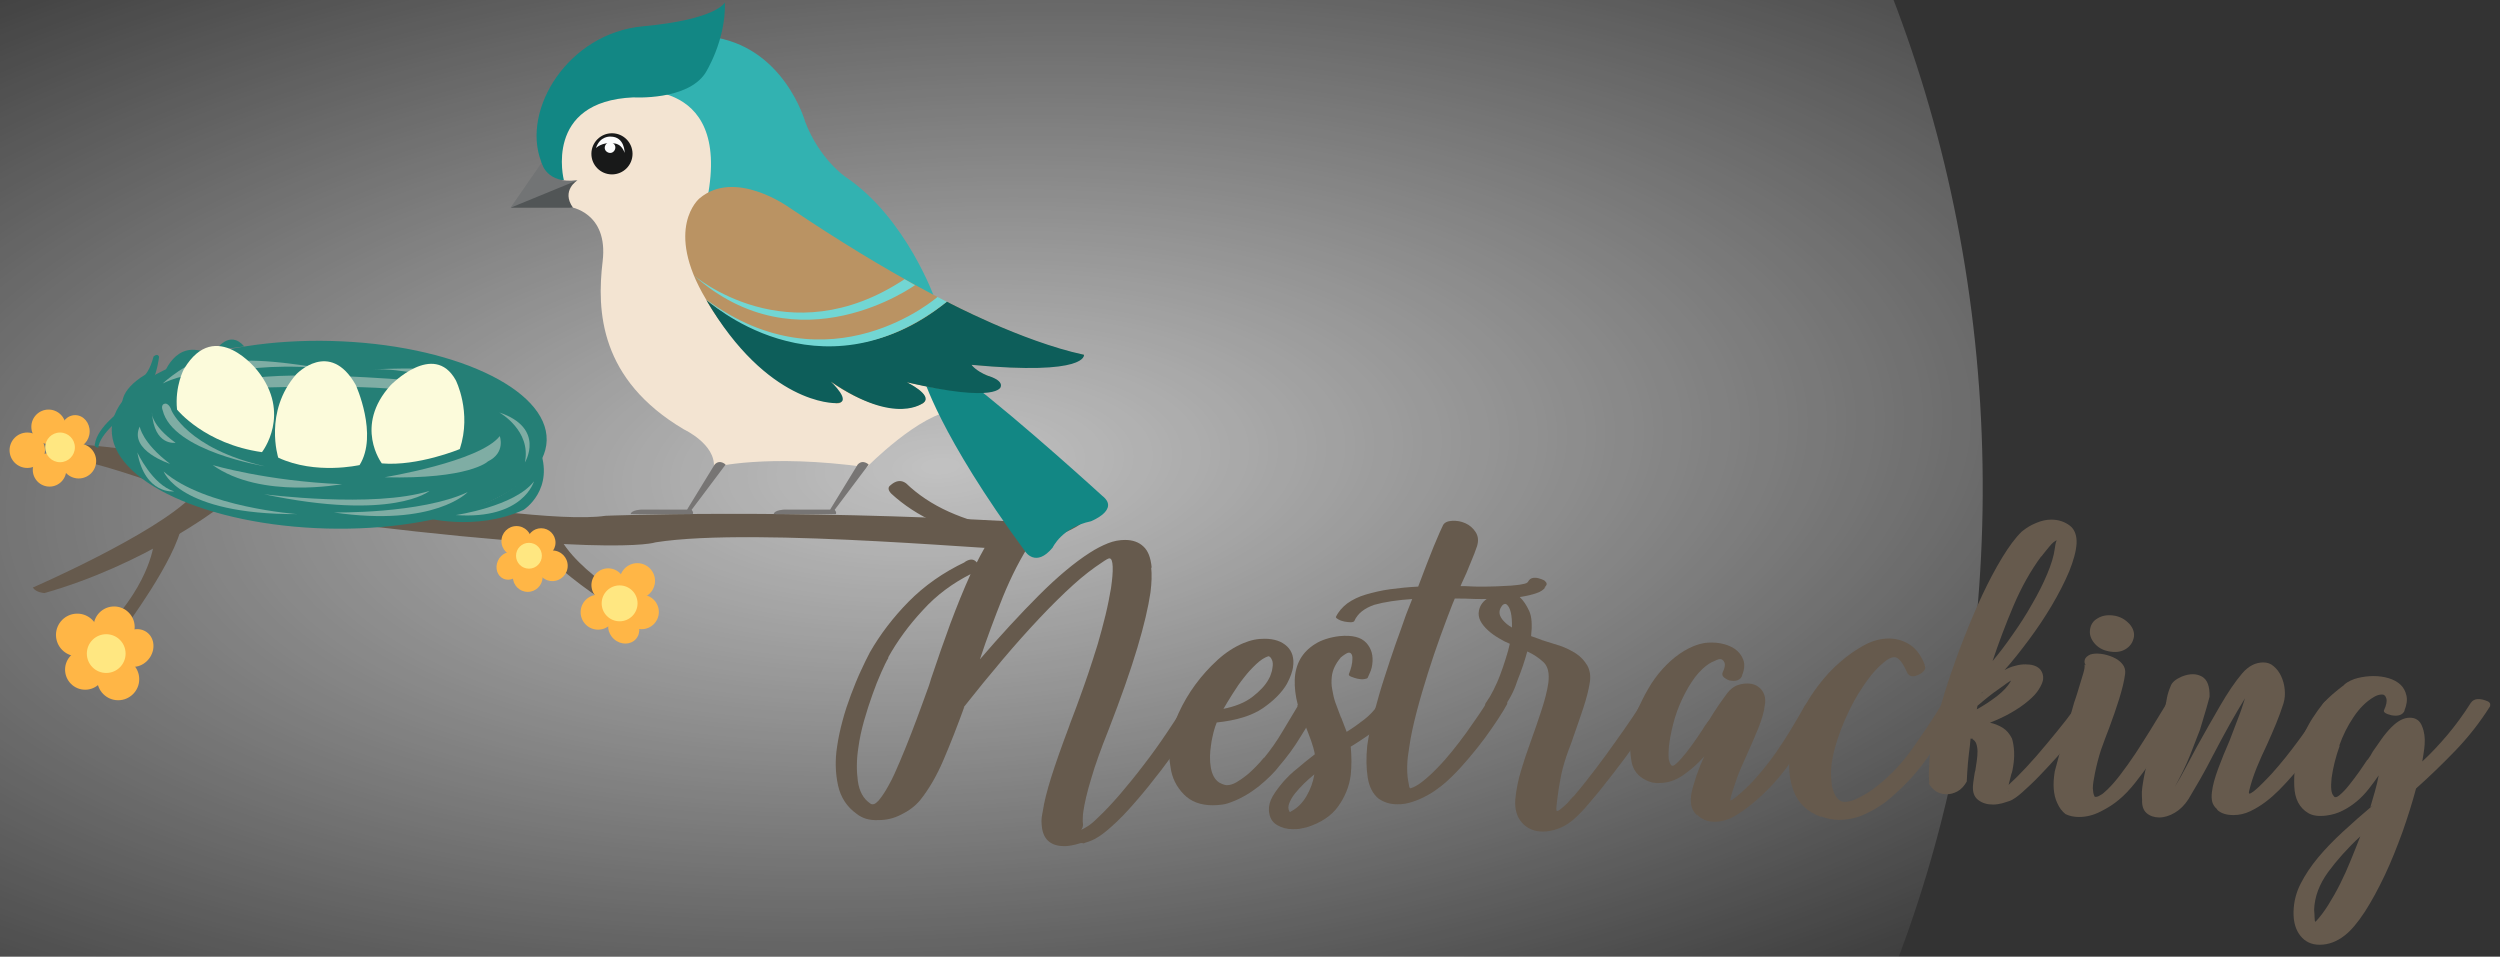 <?xml version="1.0" encoding="utf-8"?>
<!-- Generator: Adobe Illustrator 22.1.0, SVG Export Plug-In . SVG Version: 6.00 Build 0)  -->
<svg version="1.1" id="Calque_1" xmlns="http://www.w3.org/2000/svg" xmlns:xlink="http://www.w3.org/1999/xlink" x="0px" y="0px"
	 viewBox="0 0 1045 399.9" style="enable-background:new 0 0 1045 399.9;" xml:space="preserve">
<rect x="0" y="0" width="1045" height="399.9" fill="#333333" stroke="none"/>
<style type="text/css">
	.st0{fill:url(#SVGID_1_);}
	.st1{fill:#665A4D;}
	.st2{fill:#FFB646;}
	.st3{fill:#FFE781;}
	.st4{fill:#257F76;}
	.st5{fill:#7FADA4;}
	.st6{fill:#FCFBDB;}
	.st7{fill:#F3E4D2;}
	.st8{fill:#128784;}
	.st9{fill:#32B2B1;}
	.st10{fill:#BA9363;}
	.st11{fill:#0D5E5A;}
	.st12{fill:#72D6D3;}
	.st13{fill:#727475;}
	.st14{fill:#515556;}
	.st15{fill:#181919;}
	.st16{fill:#FCFCFC;}
	.st17{fill:#777574;}
</style>
<radialGradient id="SVGID_1_" cx="435.401" cy="233.94" r="305.826" gradientTransform="matrix(6.092840e-02 0.998 -2.349 0.143 916.121 -273.084)" gradientUnits="userSpaceOnUse">
	<stop  offset="0" style="stop-color:#FFFFFF;stop-opacity:0.7"/>
	<stop  offset="0.146" style="stop-color:#FFFFFF;stop-opacity:0.598"/>
	<stop  offset="1" style="stop-color:#FFFFFF;stop-opacity:0"/>
</radialGradient>
<path class="st0" d="M423.5,695.1C183.5,709.7-24.8,497.7-41.7,221.6S122.4-290.3,362.5-305c240.1-14.7,448.3,197.3,465.2,473.5
	C844.5,444.7,663.6,680.4,423.5,695.1z"/>
<g id="Calque_1_1_">
	<path class="st1" d="M274,226.7c0,0-19.6,7.5-172.7-13.6l-10.6-0.3c0,0-30.6,23.3-72.1,35.1c0,0-3.4-0.1-4.9-2.3
		c0,0,50.8-22.1,66.5-38.1c0,0-39.2-15.3-58.2-17.2l4.8-5.1c0,0,20.4,1.4,35.4,4.1c0,0,155.4,31.6,190.9,26.3c0,0,73.8-3,172.5,2.5
		c5.8,0.3,17.9,9.9,7.6,11.9C426.5,231.1,316.1,220,274,226.7z"/>
	<path class="st1" d="M64.4,226.5c0,0-1,16.2-19.9,36c0,0,0.9,1.6,7.5,0.2c0,0,21.5-28.8,24-43.4L64.4,226.5z"/>
	<ellipse class="st2" cx="20.3" cy="178.4" rx="7.2" ry="7.2"/>
	
		<ellipse transform="matrix(2.605257e-02 -1 1 2.605257e-02 -149.739 206.933)" class="st2" cx="31.3" cy="180.3" rx="6.8" ry="6.1"/>
	<ellipse class="st2" cx="32.9" cy="192.7" rx="7.3" ry="7.3"/>
	<circle class="st2" cx="11.4" cy="188.2" r="7.4"/>
	<circle class="st2" cx="20.7" cy="196.4" r="7"/>
	<ellipse class="st2" cx="47.7" cy="262.1" rx="8.6" ry="8.6"/>
	<ellipse transform="matrix(0.603 -0.798 0.798 0.603 -193.656 152.669)" class="st2" cx="56.5" cy="270.8" rx="8.2" ry="7.3"/>
	<circle class="st2" cx="49.4" cy="283.9" r="8.8"/>
	<circle class="st2" cx="32.3" cy="265.4" r="8.9"/>
	<circle class="st2" cx="35.6" cy="279.9" r="8.4"/>
	<circle class="st3" cx="25.1" cy="187" r="6.2"/>
	<circle class="st3" cx="44.4" cy="273.2" r="8.1"/>
	
		<ellipse transform="matrix(2.605252e-02 -1 1 2.605252e-02 -47.775 314.492)" class="st4" cx="137.5" cy="181.8" rx="39.2" ry="90.9"/>
	<path class="st4" d="M176.9,216.2c0,0,21.6,6.2,42-3.1c0,0,13.3-8.5,6.5-25.8C225.4,187.4,225.3,210.6,176.9,216.2z"/>
	<path class="st4" d="M51.1,171.1c0,0-10.5,7.5-11.4,14.4c0,0-0.7,1.3,1.4,1.7c0,0-0.3-5.3,11.4-13.9L51.1,171.1z"/>
	<path class="st4" d="M51.2,169.8c0,0-1.9-6.3,9.5-13.2c0,0,1.9-1.7,3.5-7.6c0,0,1.6-1.5,2.3,0.1c0,0-1.1,9-3.7,11.1L51.2,169.8z"/>
	<path class="st4" d="M68.1,157.5c0,0,4.9-16.7,19.3-9.5L68.1,157.5z"/>
	<path class="st4" d="M90.2,146.4c0,0,5.6-8.9,11.9-1.6L90.2,146.4z"/>
	<path class="st5" d="M58.4,178.3c0,0,1,6.8,12.7,15.6C71.1,193.9,53.7,188.3,58.4,178.3z"/>
	<path class="st5" d="M88.9,194.4c0,0,22.5,6.7,54.1,8C143.1,202.3,109.2,208.9,88.9,194.4z"/>
	<path class="st5" d="M139.5,214.2c0,0,36.3,0.7,56-8.5C195.5,205.7,181.7,220.4,139.5,214.2z"/>
	<path class="st5" d="M110.7,194.9c0,0-38.5-6.2-42.7-23.4c0,0-1.1-2.6,1.2-2.8c0,0,1.6,0,2.5,2.9
		C71.7,171.6,78.3,187.5,110.7,194.9z"/>
	<path class="st5" d="M110.4,206.6c0,0,45.8,5.9,69.1-1.4C179.5,205.3,164.2,217.9,110.4,206.6z"/>
	<path class="st5" d="M124.2,214.9c0,0-38.6-2.8-55.8-17.8C68.5,197.1,74.7,215.1,124.2,214.9z"/>
	<path class="st5" d="M160.7,199.5c0,0,39.8-6.5,48.2-17.2c0,0,2.6,6.9-5,10.6C204,192.9,196.1,200.4,160.7,199.5z"/>
	<path class="st5" d="M190.5,215.3c0,0,24.7-3.6,32.7-14.1C223.2,201.1,218.9,217.3,190.5,215.3z"/>
	<path class="st5" d="M63.5,172.4c0,0-0.6,5.1,9.9,12.7C73.4,185,64.5,186.7,63.5,172.4z"/>
	<path class="st5" d="M57.4,189.1c0,0,6.2,13.5,15.4,16.3C72.9,205.4,60.7,207,57.4,189.1z"/>
	<path class="st5" d="M208.7,172.4c0,0,13.5,7.5,10.7,20.9C219.4,193.3,228.2,179,208.7,172.4z"/>
	<path class="st5" d="M100.3,162.3c0,0,60.2-2.4,74.8,1.9l-3.2-5.2c0,0-56.6-5-74.3,0.6L100.3,162.3z"/>
	<path class="st5" d="M97.7,155c1.4,0,14.4-2.9,35.6-1.2c0,0-24-4.4-35.5-2.6L97.7,155z"/>
	<path class="st5" d="M184.7,158.4c0,0-16.8-4.6-28.8-4c0,0,21.9-1.1,27.5,0.6L184.7,158.4z"/>
	<path class="st5" d="M68,160.3c0,0,11.3-10.4,19.3-10l-4.6,6.4C82.7,156.7,76.7,156.1,68,160.3z"/>
	<path class="st6" d="M74,171.2c0,0,11.5,14.4,35.5,17.8c0,0,12.6-16-1.9-34.1c0,0-17.5-22.6-30.6-0.8C76.9,154.1,73,161.5,74,171.2
		z"/>
	<path class="st6" d="M116.3,191.3c0,0-6.1-19.2,7.5-34.8c0,0,14-14.9,24.9,4.4c0,0,9.5,20.9,1.6,33.5
		C150.2,194.4,132,198.6,116.3,191.3z"/>
	<path class="st6" d="M159.6,193.7c0,0-11.8-15.6,3.7-32.7c0,0,18-18.6,27.2-2.1c0,0,6.8,13.3,1.7,28.8
		C192.3,187.7,174.6,195,159.6,193.7z"/>
	<path class="st1" d="M215.1,219.3c0,0,19.9,22.6,45.9,37.1c0,0,3.9,1.8,6.1-3.2c0,0-30.6-16.1-35.4-34h-16.6V219.3z"/>
	<ellipse class="st2" cx="220.6" cy="241.2" rx="6.2" ry="6.2"/>
	
		<ellipse transform="matrix(0.411 -0.911 0.911 0.411 -90.171 333.471)" class="st2" cx="213.1" cy="236.5" rx="5.9" ry="5.2"/>
	<circle class="st2" cx="215.9" cy="226.2" r="6.3"/>
	<circle class="st2" cx="230.9" cy="236.5" r="6.4"/>
	<circle class="st2" cx="226.2" cy="226.8" r="6"/>
	<ellipse class="st2" cx="268.2" cy="255.8" rx="7.2" ry="7.2"/>
	
		<ellipse transform="matrix(0.66 -0.752 0.752 0.66 -108.688 285.182)" class="st2" cx="260.5" cy="262.6" rx="6.1" ry="6.8"/>
	<circle class="st2" cx="250" cy="255.9" r="7.3"/>
	<circle class="st2" cx="266.4" cy="242.8" r="7.4"/>
	<ellipse transform="matrix(0.316 -0.949 0.949 0.316 -58.326 408.478)" class="st2" cx="254.2" cy="244.7" rx="7" ry="7"/>
	<circle class="st3" cx="259" cy="252.2" r="7.5"/>
	<circle class="st3" cx="221.1" cy="232.3" r="5.4"/>
	<g>
		<g>
			<path class="st1" d="M358.1,340.2c-4.1-2.9-6.7-6.9-7.8-11.9c-1.1-5-1.3-10.5-0.4-16.2c0.5-3.5,1.3-7.2,2.3-10.9
				c1-3.8,2.2-7.3,3.5-10.8c1.3-3.4,2.6-6.7,4-9.7c1.4-3.1,2.7-5.7,3.9-8c4.3-7.5,9.7-14.6,16.2-21.2s14.4-12.2,23.7-16.6l-0.5,0.2
				c2.3-1.6,4-1.6,5.3,0c0.9-1.7,1.7-3.4,2.7-5.1c0.9-1.7,1.8-3.2,2.7-4.7c-7.7-1.2-15.2-3.4-22.5-6.8c-7.3-3.3-13.5-7.4-18.7-12.2
				c-1.2-1.3-1.4-2.4-0.6-3.2c2.5-2.3,4.7-2.6,6.8-1.1c5,4.8,11,8.8,17.9,11.9s13.9,5.2,21.1,6.3c1.4-1.8,3.2-3.7,5.3-5.7
				s4.5-3.8,7.1-5.4s5.2-2.9,7.9-4s5.3-1.6,7.9-1.6c3.1,0,5.6,0.5,7.4,1.6c1.4,1,2.4,2,3,3.2s0.8,2.4,0.6,3.5
				c-0.3,2.4-1.9,4.7-4.7,6.9c-2.8,2-6,3.6-9.6,4.8s-7.4,2-11.3,2.6c-4.5,6.8-8.5,14.6-12.1,23.4c-3.5,8.8-6.8,17.6-9.6,26.1
				c8.7-10.1,16.9-19,24.7-26.8s14.9-13.7,21.3-17.8c2.5-1.6,5-2.9,7.5-3.9s4.9-1.4,7.2-1.4c3.1,0,5.7,0.9,7.6,2.7
				c2,1.8,3.1,4.7,3.5,8.9h-0.2c0.3,2.9,0.2,6.3-0.3,10.3c-0.9,6.1-2.7,13.9-5.5,23.2c-2.8,9.4-6.8,20.8-12,34.2
				c-3.2,8-5.7,14.9-7.3,20.5c-1.7,5.6-2.8,10.3-3.3,13.9c-0.1,0.9-0.2,1.7-0.2,2.6c-0.1,0.9,0,1.7,0.1,2.6c0,1-0.3,1.7-0.8,2.3
				c0.5-0.2,1.4-0.7,2.7-1.5s2.7-2,4.2-3.5c2.8-2.6,5.8-5.8,9.2-9.7c3.3-3.9,6.7-8,10.1-12.5c3.4-4.4,6.7-9,9.9-13.8
				c3.2-4.7,6.1-9.2,8.5-13.3c0.5-1,1.2-1.5,2.1-1.7s2.2-0.1,4,0.2c1,0.5,1.6,1,1.8,1.4c0.3,0.4,0.3,0.8,0.1,1.4
				c-2.5,4.2-5.4,8.7-8.7,13.6c-3.3,4.9-6.8,9.7-10.4,14.4c-3.6,4.7-7.2,9.2-10.8,13.3c-3.6,4.2-7,7.7-10.2,10.5
				c-2,1.8-3.9,3.3-5.6,4.3c-1.7,1.1-3.5,1.8-5.3,2.3c-0.2,0.2-0.5,0.3-0.7,0.2c-0.3-0.1-0.6-0.1-1-0.1c-2.8,0.9-5.1,1.3-6.9,1.3
				c-6,0-9.2-3.1-9.5-9.2c-0.1-0.8-0.1-1.6,0-2.6s0.3-1.9,0.5-2.9c0.5-3.6,1.7-8.3,3.5-14.1c1.8-5.7,4.3-12.8,7.5-21.3
				c0.1-0.4,0.6-1.7,1.4-3.8s1.8-4.7,2.9-7.8c1.1-3.1,2.4-6.6,3.7-10.5s2.6-7.9,3.9-12.1c1.2-4.1,2.3-8.2,3.3-12.3
				c1-4.1,1.7-7.8,2.3-11.3c0.5-3.6,0.8-6.6,0.7-8.9s-0.5-3.5-1.4-3.5c-0.4,0-1.5,0.6-3.2,1.8c-3.5,2.3-7.5,5.3-11.8,9.2
				s-9,8.5-14,13.8c-5,5.3-10.2,11.1-15.6,17.5s-10.9,13.1-16.5,20.2l0.5-0.5c-2.9,8-5.8,15.4-8.7,22.2c-2.9,6.8-6.2,12.4-9.8,16.9
				c-2.1,2.5-4.8,4.5-7.9,6c-3.1,1.6-6.2,2.3-9.3,2.3C363.2,343,360.4,342,358.1,340.2z M389.5,282.8c2.5-7.4,5-14.7,7.7-22
				c2.7-7.2,5.5-14.2,8.5-20.8c-7.5,3.8-14.2,8.7-19.9,15c-5.8,6.2-10.7,12.9-14.6,19.9h0.2c-0.9,1.5-1.9,3.6-3.1,6.3
				c-1.2,2.7-2.4,5.7-3.6,9.1s-2.4,7-3.5,10.9s-1.9,7.6-2.4,11.3c-0.8,5.1-0.8,9.8-0.2,14.1c0.6,4.2,2.3,7.3,5.1,9.2
				c1,0.8,2.1,0.4,3.5-1.1c1.3-1.5,2.8-3.7,4.3-6.5c1.6-2.8,3.1-6.2,4.7-10s3.2-7.7,4.7-11.6s2.9-7.6,4.2-11.2s2.4-6.5,3.2-8.8
				c0.2-0.6,0.4-1.3,0.6-1.9C389.1,283.9,389.3,283.3,389.5,282.8z M441.5,214c-1.1,0.9-2.1,1.7-3.2,2.7c-1.1,0.9-2.1,2-3.1,3.1
				c4.3-1,8.2-2.7,11.7-5.3v0.2c0.9-0.7,1.4-1.7,1.7-2.7c0.3-1.1,0-1.6-0.9-1.6c-0.4,0-1.1,0.2-2.1,0.7S443.3,212.5,441.5,214z"/>
			<path class="st1" d="M528.3,316.9c2.9-3.5,5.6-7.4,8-11.5c2.5-4.1,4.8-8,6.9-11.5c0.5-0.9,1.4-1.4,2.6-1.7c1.2-0.3,2.5-0.2,4,0.1
				c1.2,1.3,1.6,2.3,1.3,3.1c-2.3,4-4.7,8.2-7.5,12.6c-2.7,4.5-5.7,8.5-8.8,12.1c-2.1,2.8-5,5.6-8.4,8.4c-3.5,2.8-7.3,5.1-11.5,6.7
				c-1.2,0.5-2.5,0.9-3.9,1.1s-2.8,0.3-4.1,0.3c-5,0-9.1-1.5-12.1-4.6s-4.9-6.8-5.5-11.2c-0.3-1.7-0.5-3.4-0.6-5.1s0-3.3,0.2-4.9
				c0.5-4.2,1.8-8.4,3.7-12.6s4.3-8.3,7.1-12.1c2.8-3.8,5.9-7.2,9.3-10.3c3.4-3.1,7-5.4,10.8-7c1.5-0.6,3-1.1,4.5-1.4
				s2.9-0.4,4.3-0.4c4.1,0,7.2,1.1,9.4,3.2s3,5,2.5,8.5c-0.1,1-0.4,2-0.8,3.2c-0.4,1.2-1,2.5-1.8,4c-2.1,3.6-5.5,7-10,10.1
				s-10.9,5.1-19.3,6c-0.5,1.2-1,2.6-1.4,4.3s-0.8,3.4-1,5.2c-0.5,3.2-0.6,6.3-0.1,9.2c0.5,3,1.6,5.1,3.5,6.4
				c1.5,0.8,2.6,1.1,3.2,1.1c1.3,0,2.6-0.4,4-1.2s2.8-1.8,4.2-2.9s2.7-2.4,4-3.7s2.4-2.6,3.4-3.8h-0.1L528.3,316.9L528.3,316.9z
				 M507.2,297c0.7-0.1,1.5-0.2,2.2-0.2c0.7-0.1,1.4-0.2,2-0.4c-0.2,0.5-0.4,1-0.6,1.4s-0.4,0.8-0.5,1.1L507.2,297z M530.2,274.3
				c-1.6,0.5-3.3,1.6-5.1,3.3c-1.8,1.7-3.5,3.5-5.1,5.6c-1.7,2.1-3.2,4.3-4.7,6.7c-1.5,2.4-2.8,4.5-3.9,6.4c4.9-1,9-2.6,12.1-5
				s5.4-4.8,6.8-7.4c0.4-0.7,0.8-1.5,1-2.3c0.3-0.8,0.5-1.6,0.6-2.5c0.2-1.2,0.2-2.3-0.2-3.2S530.9,274.4,530.2,274.3z"/>
			<path class="st1" d="M571.7,283.3c-0.2,0.3-0.8,0.5-1.6,0.6c-0.9,0.1-1.7,0-2.7-0.2c-0.9-0.2-1.7-0.5-2.5-0.8s-1.1-0.6-1.1-1
				c1-2.5,1.5-4.6,1.5-6.4c0.1-1.8-0.5-2.7-1.5-2.7c-0.6,0-1.9,0.8-3.7,2.3l0.3-0.2c-2.1,2.5-3.4,5.1-3.7,7.9
				c-0.2,1.8-0.2,3.7,0.2,5.5c0.3,1.9,0.7,3.7,1.3,5.4l2.4,6.4v-0.2l2.3,6c2.6-1.6,5-3.3,7.3-5.1c2.3-1.8,4.2-3.8,5.7-6
				c0.4-0.6,1.2-1,2.2-1.2s2-0.2,3.1-0.1c1,0.1,1.9,0.3,2.7,0.6c0.7,0.3,1.1,0.6,1.1,0.9c-2.7,3.8-5.9,7.1-9.7,9.9
				s-7.4,5.2-10.7,7.2c0.4,4.1,0.4,8,0,11.9c-0.6,4.7-2.4,9.1-5.2,13c-2.8,4-7.2,6.9-13.1,8.8c-1,0.2-1.9,0.4-2.8,0.6
				c-0.9,0.2-2,0.2-3.1,0.2c-2.5,0-4.7-0.6-6.7-1.8s-3.1-3.2-3.3-6c-0.1-1.9,0.4-3.9,1.6-6c1.2-2,2.7-4,4.4-6c1.8-2,3.7-3.9,5.9-5.6
				c2.1-1.8,4.1-3.4,6-4.9l1.3-1c-0.3-1.8-0.9-3.8-1.6-5.8c-0.8-2-1.4-3.9-2.1-5.5c-0.8-1.7-1.5-3.5-2.2-5.2
				c-0.7-1.8-1.2-3.1-1.4-4.1h0.2c-1-3.8-1.4-7.3-1.3-10.5c0.1-3.3,0.9-6.2,2.3-8.7c1.4-2.5,3.5-4.6,6.2-6.3
				c2.7-1.7,6.1-2.8,10.2-3.3c5.3-0.5,9,0.4,11.2,2.8s3,5.4,2.5,9.1c-0.1,0.8-0.3,1.6-0.6,2.5C572.5,281.4,572.2,282.3,571.7,283.3z
				 M539.4,339.3c2.8-1.4,5-3.6,6.7-6.5s2.8-6,3.3-9.1c-1.5,1.2-3,2.5-4.4,3.9s-2.7,2.8-3.8,4.2s-1.8,2.7-2.3,4s-0.5,2.4,0.1,3.4
				c0,0.2,0.2,0.3,0.6,0.2h-0.2L539.4,339.3L539.4,339.3z M554.7,319.5c-0.6,0.4-1.4,1-2.4,1.8s-1.9,1.6-2.9,2.4
				c0.2-0.9,0.3-1.7,0.3-2.6s0-1.7,0-2.6L554.7,319.5z"/>
			<path class="st1" d="M566.1,259.6c-0.2,0.3-0.7,0.5-1.5,0.5s-1.7-0.1-2.7-0.3c-1-0.2-1.8-0.5-2.5-0.9s-1-0.7-1-1
				c1.1-2.3,2.7-4.1,4.8-5.7c2.1-1.5,4.7-2.8,7.8-3.7s6.4-1.7,10.1-2.2c3.7-0.5,7.6-0.9,11.7-1.1c2.5-6.6,4.6-12.2,6.5-16.8
				s3.2-7.5,3.9-8.9c0.6-1.1,1.9-1.7,3.8-1.8c1.9-0.1,3.7,0.2,5.5,1s3.2,2,4.3,3.7s1.3,3.6,0.6,5.9c-0.5,1.6-1.4,3.9-2.7,7
				c-1.2,3.1-2.4,5.8-3.6,8.3l-0.6,1.4c1.2,0,2.5,0,3.9,0.1s3,0.1,4.6,0.1c2.1,0,4.3,0,6.5-0.1s4.2-0.2,6.1-0.3
				c1.9-0.2,3.5-0.3,4.7-0.6c1.3-0.2,2.1-0.5,2.4-1c1-2,3.2-2.3,6.8-0.6c0.6,0.5,1,1,1,1.4c0.1,0.4-0.3,1-1,1.7l0.5-0.2
				c-0.8,1-2,1.9-3.9,2.5c-1.8,0.6-3.9,1.1-6.4,1.5c-2.4,0.4-5,0.6-7.9,0.7c-2.8,0.1-5.6,0.2-8.3,0.2c-1.7,0-3.4,0-5-0.1
				s-3.1-0.1-4.5-0.1h-1.9l-1,2.4c-1.5,3.9-3.2,8.3-5,13.3s-3.6,10.3-5.3,15.7c-1.7,5.4-3.3,10.8-4.7,16.2c-1.4,5.4-2.5,10.4-3.1,15
				c-0.9,5-1,9.3-0.5,12.9c0.2,1.2,0.4,2.1,0.5,2.8s0.3,1,0.6,1c1.5-0.4,3.2-1.4,5.1-2.9c1.9-1.5,3.9-3.3,6-5.5
				c2.1-2.1,4.2-4.5,6.3-7.1s4-5.1,5.9-7.7c1.8-2.6,3.5-5,5.1-7.3s2.8-4.3,3.8-5.9c0.6-1.2,1.7-2,3.1-2.3c1.4-0.4,2.6,0,3.5,1.2
				c1.3,0.6,1.8,1.4,1.6,2.3c-1,1.8-2.3,4-3.9,6.4c-1.6,2.5-3.5,5.1-5.5,7.9c-2.1,2.8-4.3,5.6-6.7,8.4s-4.7,5.4-7.1,7.7
				c-1.3,1.3-2.8,2.6-4.4,3.9c-1.7,1.3-3.5,2.6-5.5,3.7s-4.1,2.1-6.3,2.8c-2.2,0.8-4.4,1.1-6.5,1.1c-3,0-5.6-0.8-7.9-2.4
				c-2.4-2-3.9-5-4.5-8.8c-0.6-3.9-0.7-8.3-0.2-13.3c0.6-4.3,1.6-8.9,2.9-13.8c1.3-4.9,2.7-9.8,4.3-14.7c1.6-4.9,3.1-9.6,4.7-14.1
				c1.6-4.5,3.1-8.5,4.3-12.1l2.6-6.6c-6.2,0.4-11.5,1.2-15.8,2.4C570.4,254.2,567.5,256.4,566.1,259.6z"/>
			<path class="st1" d="M628.3,296c-1.7,2.4-3.7,2.7-6,1c-0.5-0.4-1-1-1.3-1.7s-0.2-1.3,0.3-1.8c1-1.4,2-3.1,3-5.1s2-4.2,2.8-6.4
				c0.9-2.3,1.6-4.5,2.3-6.7s1.3-4.3,1.7-6.2c-1.5-0.6-3.1-1.4-4.7-2.4c-1.7-1-3.2-2.1-4.5-3.3c-1.3-1.2-2.4-2.5-3.1-3.9
				c-0.7-1.4-0.9-2.8-0.6-4.3c0.5-2.4,1.9-4.1,4-5.3s4.4-1.8,6.9-1.8c2.6,0,4.6,0.5,6.1,1.4c1.6,1.5,2.9,3.5,4,5.9
				c1.1,2.4,1.3,5.9,0.8,10.5l4.5,1.6h-0.2c2.6,0.8,5.1,1.6,7.7,2.4c2.6,0.9,4.8,2,6.8,3.3s3.5,3,4.7,5c1.1,2,1.5,4.4,1,7.3
				c-0.5,3.1-1.4,6.6-2.7,10.5s-2.7,8-4.3,12.5l-0.8,2.3c-1.5,3.8-2.6,7.1-3.4,10.1c-0.8,3-1.3,6-1.8,9.1c-0.5,3.4-0.8,5.8-0.9,7.1
				c-0.1,1.3,0,1.9,0.2,1.9c0.3,0,0.8-0.2,1.4-0.7c0.6-0.5,1.3-1,2-1.7c0.7-0.6,1.4-1.3,2-2.1c0.6-0.7,1.2-1.4,1.8-1.9
				c3-3.5,6-7.3,9.1-11.4s5.9-7.9,8.4-11.5c2.6-3.6,4.8-6.8,6.7-9.6c1.9-2.8,3.1-4.7,3.6-5.6l-0.3,0.5c0-0.1,0.1-0.3,0.4-0.7
				c0.3-0.4,0.6-0.7,1.1-1.1s1.1-0.6,1.8-0.7s1.6,0.1,2.6,0.5h-0.3c0.7,0.2,1.4,0.7,1.9,1.5s0.5,1.6-0.2,2.3l0.5-0.5
				c-0.4,0.9-1.6,2.7-3.4,5.4c-1.8,2.7-4.1,6-6.8,9.8s-5.7,7.9-9,12.1c-3.3,4.3-6.6,8.4-9.9,12.2c-1,1.2-2,2.4-3.1,3.5
				c-1.1,1.2-2.4,2.4-3.9,3.7c-2,1.6-4.1,2.8-6.2,3.5c-2.1,0.7-4.1,1.1-6,1.1c-3.6,0-6.6-1.2-8.8-3.7s-3.1-5.7-2.8-9.8
				c0.4-4.1,1.2-8,2.3-11.7s2.5-8,4.3-12.9c1.5-4.1,2.9-8.2,4.3-12.5c1.4-4.2,2.4-8.1,2.9-11.5c0.5-4-0.1-6.9-2-8.7
				c-1.9-1.8-4.2-3.3-6.8-4.5c-1,3.8-2.4,7.9-4.2,12.4C632.8,289.1,630.7,292.9,628.3,296z M626.9,255.1c-0.3,1.4,0.1,2.7,1.2,4
				c1.1,1.3,2.4,2.4,3.9,3.2c0.1-5.1-0.6-8.4-2.3-9.7c-0.4-0.3-1-0.2-1.6,0.3C627.5,253.6,627.1,254.3,626.9,255.1z M631.9,266.1
				c0.1-0.5,0.2-1.1,0.2-1.8s0-1.3,0-1.9c0.7,0.5,1.5,1,2.3,1.4c0.7,0.4,1.4,0.8,2.1,1L631.9,266.1z"/>
			<path class="st1" d="M688,326.1c-3.3-1.6-5.3-4.1-6-7.6c-0.3-1.6-0.5-3.4-0.6-5.3s0-3.9,0.2-5.8c0.3-2.1,0.8-4.3,1.4-6.5
				c0.6-2.2,1.5-4.4,2.6-6.5c1.3-2.9,2.9-5.8,4.7-8.7c1.9-2.9,4-5.5,6.3-7.8s4.8-4.3,7.5-5.9s5.4-2.7,8.2-3.2
				c2.3-0.3,4.5-0.3,6.8,0.1s4.3,1.2,6,2.3c1.7,1.2,2.9,2.7,3.6,4.6c0.7,1.9,0.5,4.1-0.6,6.7l0.2-0.2c-0.8,2-2.6,2.7-5.5,2.1
				c-1.3-0.5-2.1-1.1-2.5-1.6s-0.5-1.1-0.2-1.8c0.9-1.8,1.1-3.2,0.7-4.1c-0.4-0.9-1-1.4-1.8-1.4c-0.4,0-0.9,0.1-1.5,0.4
				s-1.3,0.6-2.2,1c-2.5,1.4-4.7,3.5-6.8,6.2c-2,2.7-3.8,5.8-5.4,9.2c-1.6,3.4-2.8,6.8-3.7,10.3s-1.5,6.7-1.8,9.6
				c-0.2,2.1-0.2,3.8-0.1,4.9c0.2,1.1,0.5,2,0.9,2.5c0.4,0.8,1.3,0.6,2.5-0.6c1.2-1.1,2.6-2.7,4.1-4.6s3-4,4.5-6.2s2.7-4,3.5-5.4
				v0.2c0.1-0.2,0.3-0.5,0.6-1c0.3-0.4,0.6-0.7,0.8-1c1.1-1.8,2.3-3.8,3.7-5.8s2.7-3.9,4-5.6c1.2-1.5,2.5-2.5,3.9-3.1
				c1.4-0.5,2.8-0.8,4.3-0.8c2.5,0,4.4,0.8,5.9,2.5c1.4,1.7,2,3.8,1.5,6.5c-0.3,2.8-1.3,6.1-2.8,9.9c-1.6,3.8-3.2,7.6-4.9,11.3
				c-0.6,1.4-1.3,3-2.1,4.7s-1.4,3.4-2,5.1s-1.1,3.2-1.6,4.7s-0.8,2.7-1,3.7c-0.2,0.5,0,0.6,0.6,0.3s1.3-0.9,2.2-1.6
				c3.2-2.7,6.2-5.6,8.8-8.7c2.7-3.1,5.2-6.3,7.5-9.6s4.4-6.6,6.4-9.9s3.9-6.6,5.7-9.8l0.5-0.5c0.4-0.9,1.3-1.4,2.5-1.8
				c1.2-0.3,2.5-0.3,3.9,0c0.9,0.8,1.3,1.3,1.4,1.8c0.1,0.4,0.1,0.9-0.2,1.4c-4.2,7.4-8.7,14.7-13.4,21.8
				c-4.8,7.1-10.5,13.4-17.3,18.9c-2.4,1.9-4.8,3.6-7.3,5s-5.2,2.1-8,2.1c-2.9,0-5.3-1-7.2-2.9v0.2c-1.2-1-1.9-2.2-2.3-3.6
				s-0.4-3.1-0.2-4.9c0.4-2.4,1.2-5,2.2-8c1-2.9,2.1-5.7,3.3-8.1c-2.7,3-5.6,5.6-8.8,7.8s-6.5,3.3-9.9,3.3
				C691.8,327.5,689.7,327,688,326.1z"/>
			<path class="st1" d="M761,341.4c-5.6-2.1-9.3-5.7-11.2-10.6s-2.4-10.3-1.5-16.2c0.5-3.1,1.2-6.2,2.1-9.2c0.9-3,2-6.1,3.5-9.2
				c1.6-3.2,3.7-6.5,6.4-10c2.6-3.4,5.5-6.6,8.8-9.4c3.2-2.8,6.6-5.2,10.1-7.1s7-2.8,10.3-2.8c3.1,0,6,0.8,8.7,2.5s4.8,4.5,6.4,8.6
				l-0.3-0.2c0.9,1.3,0.4,2.5-1.3,3.7c-1.9,1.1-3.3,1.4-4.2,1.1s-1.5-1-1.9-2.1c-1.8-3.9-3.5-5.8-5-5.8c-1.3,0-2.8,0.7-4.5,2.2
				c-1.7,1.4-3.5,3.2-5.3,5.4c-1.8,2.3-3.6,4.9-5.4,7.8c-1.8,3-3.4,6.1-4.9,9.4s-2.8,6.7-3.9,10.1c-1.1,3.4-1.9,6.7-2.3,9.8
				c-0.2,1.8-0.3,3.5-0.2,5.1s0.2,3.1,0.4,4.3c1.1,4.3,2.8,6.4,5.3,6.4c1.5,0,3.2-0.5,5.2-1.4c2-1,4-2.1,6-3.5
				c6.3-4.5,11.8-10.1,16.6-16.7c4.7-6.6,9.2-13.3,13.3-20.1c2.1-3.1,4.4-3.6,6.8-1.6l-0.3-0.2c1.6,1.2,2,2.4,1.3,3.7l-2.4,3.5h0.2
				c-4.4,6.8-8.8,13.2-13.3,19.4s-10,11.8-16.4,17c-2.9,2.1-6,3.9-9.2,5.3s-6.6,2.1-10.3,2.1c-2.5,0-4.9-0.5-7.2-1.4H761V341.4z"/>
			<path class="st1" d="M868,227.3c-0.2,3.2-1.3,7.1-3.1,11.6c-1.9,4.5-4.3,9.2-7.2,14.1s-6.1,9.7-9.6,14.4s-6.9,9-10.2,12.7
				c1.6-0.9,3.1-1.5,4.5-1.8c1.4-0.4,2.8-0.6,4.2-0.6c2.7,0,4.6,0.6,5.9,1.8c1.2,1.2,1.7,2.8,1.5,4.6c-0.2,1.2-0.8,2.5-1.8,4.1
				s-2.4,3.1-4.3,4.7c-2.1,1.8-4.6,3.5-7.4,5.1c-2.8,1.6-5.7,2.9-8.7,4.1c1.9,0.4,3.7,1.1,5.3,2.1s2.9,2.5,3.9,4.5
				c0.5,1.6,0.8,3.5,0.9,5.6c0.1,2.1-0.1,4.1-0.4,6c-0.1,0.5-0.2,1.1-0.3,1.7s-0.3,1.2-0.5,1.7c-0.2,0.9-0.4,1.7-0.6,2.4
				c-0.2,0.8-0.4,1.4-0.5,2.1c0-0.1,0.2-0.3,0.5-0.6c1.8-1.6,4.1-3.9,6.9-6.9c2.8-3,5.6-6.2,8.4-9.6c2.8-3.4,5.5-6.6,7.9-9.7
				s4.2-5.6,5.4-7.4c1.1-1.5,2.3-2.6,3.5-3.3c1.3-0.7,2.4-1,3.4-0.9s1.7,0.5,2.1,1.3c0.4,0.8,0.3,1.8-0.3,3.2
				c-0.6,1.2-1.8,2.9-3.5,5.2c-1.7,2.3-3.8,4.9-6.1,7.7c-2.4,2.8-4.9,5.8-7.6,8.8c-2.7,3-5.3,5.8-7.8,8.4s-4.9,4.8-7,6.7
				s-3.9,3.1-5.1,3.6c-1.2,0.4-2.4,0.8-3.5,1.1c-1.2,0.3-2.4,0.5-3.7,0.5c-2.5,0-4.5-0.6-6.2-1.9s-2.4-3.3-2.2-6.1
				c0.1-0.9,0.2-1.9,0.4-3.1s0.3-2.3,0.6-3.2c0.2-1.3,0.4-2.6,0.6-4c0.2-1.4,0.3-2.7,0.3-3.9s-0.2-2.3-0.5-3.2s-0.9-1.6-1.8-2
				l0.8,0.2c-0.2,0-0.4-0.1-0.5-0.2s-0.2-0.2-0.3-0.2H824c0.1,0,0.2,0,0.2,0.1s-0.2,0-0.5-0.1l-0.3,3.1c-0.3,2.4-0.6,4.8-0.8,7.2
				c-0.2,2.5-0.4,5-0.5,7.7c-1.1,1.9-2.4,3.3-3.9,4.1s-3,1.2-4.5,1.2c-2,0-3.8-0.6-5.2-1.8s-2.2-2.3-2.3-3.2l0.3,0.3
				c-0.2-1.2-0.3-2.9-0.2-5.3s0.2-4.2,0.3-5.6c0.4-3.9,1.3-8.5,2.7-14c1.3-5.5,3-11.2,5-17.3c2-6.1,4.2-12.2,6.7-18.6
				c2.5-6.3,5-12.3,7.7-18s5.4-10.8,8.2-15.4s5.5-8.3,8.2-10.9c1.8-1.5,3.8-2.7,6-3.6c2.1-0.9,4.2-1.4,6.3-1.4
				c3.1,0,5.7,0.9,7.9,2.6C867.2,221.3,868.2,223.9,868,227.3z M826.3,296.5c2.8-1.5,5.5-3.3,8.3-5.4c2.7-2.1,4.7-4.2,5.9-6.4v-0.2
				c-1,0.6-2.1,1.4-3.3,2.3s-2.5,1.8-3.8,2.7c-1.3,1-2.5,1.9-3.7,2.9s-2.2,1.8-3.1,2.6L826.3,296.5z M828.6,289.6v-0.2
				c-0.1,0-0.2,0.1-0.2,0.2v0.2L828.6,289.6z M853.2,232.6c-4.4,6-8.3,12.9-11.6,20.7s-6.2,15.5-8.7,23c2.8-3.3,5.6-7,8.5-11.2
				c2.9-4.1,5.6-8.3,8-12.6c2.5-4.3,4.6-8.4,6.3-12.5c1.7-4,2.8-7.6,3.2-10.7c0.3-2.3,0.6-3.4,1-3.5c-0.9,0.2-2,1.1-3.3,2.7
				s-2.4,2.9-3.3,4.1L853.2,232.6L853.2,232.6z M839.5,329.9c-0.1-0.1-0.2-0.3-0.2-0.5C839.3,329.7,839.4,329.9,839.5,329.9
				c0.2,1,0.3,1.4,0.3,1.3C839.8,331.2,839.7,330.8,839.5,329.9z"/>
			<path class="st1" d="M859.9,335.6c-1.6-3.4-1.9-7.8-1-13.2c0.3-1.2,0.8-2.9,1.4-5.2c0.6-2.3,1.3-4.8,2-7.4
				c0.8-2.6,1.5-5.2,2.3-7.8c0.8-2.6,1.4-4.8,1.9-6.6c0.3-1.2,0.7-2.4,1.1-3.5c0.4-1.2,0.8-2.4,1.1-3.5c0.9-2.9,1.6-5.2,2.1-6.9
				c0.5-1.7,0.7-2.9,0.5-3.7l0.6,0.3c-0.5-0.5-0.7-1.3-0.5-2.2c0.2-0.9,1-1.7,2.3-2.3c1.2-0.4,2.7-0.5,4.4-0.3
				c1.8,0.2,3.5,0.7,5.1,1.4c1.6,0.7,2.9,1.6,3.9,2.8c1,1.2,1.4,2.6,1.2,4.2c-0.4,3.1-1.3,6.6-2.5,10.5s-2.6,7.8-4.1,11.9
				c-1.3,3.2-2.4,6.4-3.5,9.4c-1,3.1-1.8,6.2-2.5,9.6c-0.6,2.9-0.9,5-0.9,6.4c0.1,1.3,0.2,2.4,0.6,3.1c0,0.3,0.2,0.5,0.6,0.5
				c0.4,0,0.8-0.1,1.2-0.3s0.9-0.5,1.4-0.8s0.8-0.6,1-0.8c2-1.7,4.2-4.1,6.5-7.1s4.5-6.1,6.7-9.4c2.1-3.3,4.2-6.5,6.1-9.6
				c1.9-3.1,3.5-5.7,4.7-7.7l1.9-3.1h-0.2c0.5-1.3,1.4-2,2.7-2.2s2.6,0.2,4,1.2c1.2,1.1,1.4,2.2,0.6,3.4c-0.4,0.4-1.2,1.7-2.3,3.9
				c-1.3,2.1-2.9,4.8-4.8,7.9c-1.9,3.1-4,6.3-6.2,9.5s-4.5,6.3-6.8,9.2s-4.6,5.3-6.8,7.1c-2,1.7-4.6,3.4-7.6,4.9
				c-3.1,1.6-6.1,2.3-9.1,2.3c-2.1,0-4-0.4-5.6-1.2C862,339.2,860.8,337.7,859.9,335.6z M884.1,257.4c2.5,0.5,4.4,1.7,6,3.4
				c1.5,1.7,2.1,3.5,1.9,5.3c-0.4,2.4-1.6,4.1-3.6,5.3c-2,1.2-4.4,1.4-7.2,0.8c-2.5-0.5-4.4-1.7-5.8-3.4c-1.4-1.7-2-3.5-1.8-5.3
				c0.2-2.3,1.3-4,3.3-5.1C878.9,257.2,881.3,256.9,884.1,257.4z"/>
			<path class="st1" d="M912,282.8c3.3-1.3,6.1-1.3,8.4,0c2.3,1.3,3.3,4.1,3.2,8.4c-0.2,0.9-0.7,2.6-1.4,5.1
				c-0.8,2.6-1.6,5.5-2.6,8.7c-1.1,2.9-2.5,6.5-4.2,10.8s-3.9,8.7-6.4,13.2c1.5-2.4,3-5,4.5-7.9s3.1-5.9,4.8-9
				c3.1-5.6,6.3-11.2,9.6-16.9c3.3-5.7,6.4-10.3,9.4-13.8c2.6-3,5.5-4.5,8.8-4.5c1.6,0,3.1,0.5,4.3,1.6c1.3,1.1,2.3,2.4,3.1,4.1
				s1.3,3.5,1.5,5.5s0.1,3.9-0.5,5.9c-0.9,2.8-1.9,5.6-3.1,8.5s-2.5,5.9-3.9,9c-1.5,3.1-2.9,6.2-4.2,9.4c-1.3,3.2-2.4,6.5-3.2,9.9
				c-0.2,1,0.1,1.2,1,0.6c0.9-0.5,1.9-1.4,3.1-2.5s2.3-2.3,3.4-3.4c1.1-1.1,1.7-1.8,1.9-2c3.9-4.3,7.7-9.1,11.6-14.4
				s7.1-10.1,9.7-14.4l0.3-0.5c0.4-0.9,1.3-1.4,2.5-1.8c1.2-0.3,2.5-0.3,3.8,0c0.9,0.8,1.4,1.3,1.6,1.8c0.2,0.4,0.2,0.9,0,1.4
				c-1.2,2-2.6,4.3-4.3,6.9s-3.6,5.2-5.5,8c-2,2.7-4.1,5.5-6.3,8.2s-4.4,5.3-6.5,7.6c-1.1,1.2-2.4,2.6-4,4.2s-3.4,3.2-5.4,4.7
				s-4.1,2.8-6.4,3.9c-2.3,1.1-4.6,1.6-7,1.6c-3,0-5.3-0.7-6.9-2.3h0.2c-1.2-1-1.9-2.1-2.2-3.3s-0.3-2.6-0.1-4.1
				c0.3-2.7,1.2-5.9,2.6-9.7c1.4-3.8,3-7.7,4.8-11.8c1.2-3.1,2.4-6.2,3.5-9.2c1.2-3,2.1-5.8,2.9-8.4c-1.9,3.1-4.1,6.8-6.5,11.1
				c-2.4,4.3-4.7,8.6-7,13c-1.8,3.5-3.6,6.9-5.4,10c-1.8,3.1-3.4,5.8-4.7,8c-1.6,2.5-3.5,4.4-5.7,5.7s-4.4,2-6.5,2s-3.9-0.6-5.3-1.8
				c-1.4-1.2-2-3.1-1.9-5.5c-0.1-1.1-0.1-2.2-0.1-3.4c0.1-1.2,0.2-2.3,0.4-3.4c0.5-3.4,1.3-6.9,2.3-10.3s2.1-6.8,3.3-10.1
				c0.9-2.6,1.7-5.2,2.6-7.8c0.9-2.6,1.5-5.2,1.9-7.8c0.3-1.5,0.8-3.1,1.5-4.7C907.8,285.2,909.5,283.9,912,282.8z M940.5,288.3
				l-0.3,0.6L940.5,288.3z"/>
			<path class="st1" d="M991.8,314.2c1.3-1.8,2.5-3.6,3.7-5.3s2.6-3.4,4.2-5c2.6-2.6,5.1-3.9,7.6-3.9s4.2,1.2,5.1,3.5
				c1,2.4,1.3,4.9,1.1,7.7c-0.1,1.2-0.2,2.3-0.4,3.4s-0.3,2.3-0.6,3.7c3.8-3.5,7.3-7.3,10.6-11.2c3.3-3.9,6.5-8.3,9.7-13.3
				c1.3-1.9,3.7-2.1,7.2-0.6c0.9,0.5,1.1,1.2,0.8,2.1c-4.3,6.8-9.1,12.9-14.5,18.5s-10.8,10.8-16.4,15.8c-1.5,5.7-3.4,11.7-5.6,18
				c-2.3,6.3-4.7,12.4-7.4,18.1s-5.5,10.9-8.4,15.4c-3,4.6-5.8,7.9-8.4,9.9c-3.3,2.6-6.8,3.9-10.5,3.9c-3.3,0-6-1.2-8-3.7
				s-3-5.8-2.9-10.1c0.1-4.2,1.1-8.1,3-11.8s4.3-7.3,7.3-10.9s6.5-7.2,10.4-10.8s8.1-7.3,12.5-11l-1.1,0.8c0.7-2.5,1.4-4.8,2-6.9
				s1.1-4.3,1.5-6.4c-1.3,1.9-2.7,3.8-4.2,5.7s-3.1,3.6-4.9,5.1s-3.7,2.8-5.9,3.9c-2.1,1.1-4.5,1.8-6.9,2.1c-3.1,0.4-5.6,0.1-7.5-1
				s-3.3-2.6-4.3-4.5s-1.5-4.2-1.6-6.8s0-5.3,0.3-8c0.4-2.8,1-5.5,1.8-8.1s1.6-4.9,2.4-6.7c0.9-1.8,1.9-3.7,3.2-5.7s2.7-4,4.3-6
				c1.3-1.4,2.6-2.7,4-3.9c1.4-1.2,3.1-2.6,5.1-4.1h-0.2c1.7-1.3,3.6-2.2,5.7-2.7s4.3-0.8,6.5-0.8c2.3,0,4.4,0.3,6.4,0.9
				s3.6,1.5,4.9,2.7s2.1,2.8,2.5,4.6c0.4,1.8,0.1,3.9-0.9,6.3l0.2-0.2c-0.8,1.9-2.6,2.6-5.5,2.1c-2.5-0.6-3.5-1.3-3.2-2.1
				c1-2.1,1.3-3.8,1-4.9s-0.9-1.7-1.8-1.7c-1.2,0-2.4,0.4-3.5,1.1c-3.1,1.8-5.9,4.6-8.4,8.3c-2.5,3.7-4.5,7.7-6,12h0.2
				c-1.7,4.7-2.8,9.2-3.4,13.5c-0.4,4-0.2,6.4,0.8,7.4c0.4,0.9,1.3,0.8,2.5-0.2s2.6-2.4,4-4.2s2.9-3.7,4.3-5.7s2.5-3.7,3.4-5v0.2
				l1.3-1.9L991.8,314.2z M967.9,385.3c1.8-1.9,3.6-4.3,5.3-7s3.4-5.7,5-8.9s3.1-6.5,4.5-10c1.4-3.4,2.7-6.7,3.9-9.8
				c-5.4,5-9.9,10.1-13.5,15c-3.6,5-5.6,10.2-5.8,15.7c0.1,1.2,0.2,2.3,0.2,3.3S967.6,385.2,967.9,385.3z M994.7,342.6
				c-1.5,1.2-2.9,2.3-4.2,3.5c-1.3,1.1-2.6,2.3-3.9,3.5l2.9-8.4L994.7,342.6z"/>
		</g>
	</g>
	<path class="st7" d="M238.2,86.5c0,0,16.2,2.1,13.7,22.8c-2.5,20.8-1.2,49.4,34,70.2c0,0,13.3,6.2,12.5,15.8c0,0,22-5.8,63.9,0
		c0,0,22.4-22.8,36.9-23.7L294.7,28.4l-53.1,10.4l-11.6,27L238.2,86.5z"/>
	<path class="st8" d="M385.8,157.3c0,0,6.6,24.1,42.8,73.3c0,0,4.4,6.8,11.4-1.7c0,0,3.9-8.5,16-11c0,0,12.2-4.8,4.8-10.6
		c0,0-33.8-30.9-56-47.9L385.8,157.3z"/>
	<path class="st9" d="M260.8,38.2c0,0,45.1-8,34.9,44.6l83.3,60.9l11.9-18.5c0,0-11.9-34-37.4-51.2c0,0-10.8-7.2-16.9-23
		c0,0-8.9-32.1-40.1-35.7L260.8,38.2z"/>
	<path class="st8" d="M235.7,75.3c0,0-8.6-33,29.1-34.6c0,0,22.4,1.4,30-10.1c0,0,8.7-13.6,8.2-29.6c0,0-3.1,7.1-34.3,10
		c-31.3,2.9-50.8,34.9-42.5,56.5C226.2,67.4,227.4,76.2,235.7,75.3z"/>
	<path class="st10" d="M453.1,148.3c0,0-39.3-5-123.4-61.7c0,0-22.6-16.3-37.4-3.6c0,0-14.9,12.5,2.8,42.1c0,0,17.4,34,54.5,43.5
		c0,0,6.5,1-2.8-9.4c0,0,22.4,17.2,39,9.4c0,0,4.7-3-7.2-8.9c0,0,28.6,6.6,37.6,3.3c0,0,5.5-2.6-4.4-6.4c0,0-4.2-1.4-5.8-4.2
		C406.1,152.4,450.1,156.9,453.1,148.3z"/>
	<path class="st11" d="M395.8,126.1c0,0,31,16.5,57.3,22.2c0,0,1.9,8.8-47,4.2c0,0,1.6,2.4,6.6,4.5c0,0,6.6,1.7,5.6,4.7
		c0,0-0.9,7-39.2-1.9c0,0,10.7,5.2,7.1,8.4c0,0-11.4,10.2-38.9-8.7c0,0,9.5,8.9,2.3,9c-0.9,0.1-28.9,0.5-54.3-43
		C295.3,125.5,345.4,167.3,395.8,126.1z"/>
	<path class="st12" d="M289.9,115c0,0,39.4,34.1,88.2,1.7l4.4,2.5C382.5,119.1,333.9,154.4,289.9,115z"/>
	<path class="st12" d="M395.8,126.1l-3.9-2c0,0-44.9,39.4-96.8,1C295.1,125.1,341.9,168.7,395.8,126.1z"/>
	<path class="st13" d="M213.4,86.8l13-18.8c0,0,1.9,9.1,14.9,7.3c0,0-8.4,4.7-2.9,11.5H213.4z"/>
	<path class="st14" d="M239.5,86.8h-26l28-11.5C241.4,75.3,234.4,79.6,239.5,86.8z"/>
	<circle class="st15" cx="255.8" cy="64.3" r="8.6"/>
	<ellipse transform="matrix(0.447 -0.894 0.894 0.447 85.899 262.227)" class="st16" cx="255.1" cy="61.6" rx="2.2" ry="2.2"/>
	<path class="st16" d="M255.9,60c0,0,3.5-0.8,5.2,3.9c0,0,0.1-6.8-5.9-6.8c0,0-4.4-0.4-6.1,4.8C249,61.9,252,59.2,255.9,60z"/>
	<path class="st17" d="M303.3,194.2c0,0-2.4-2.4-4.6,0L287.2,213h-19c0,0-4.3,0.1-4.6,1.9h25.9c0,0,0.7-0.4-0.4-1.8L303.3,194.2z"/>
	<path class="st17" d="M363.1,194.2c0,0-2.4-2.4-4.6,0L347,213h-19c0,0-4.3,0.1-4.6,1.9h25.9c0,0,0.7-0.4-0.4-1.8L363.1,194.2z"/>
</g>
</svg>
